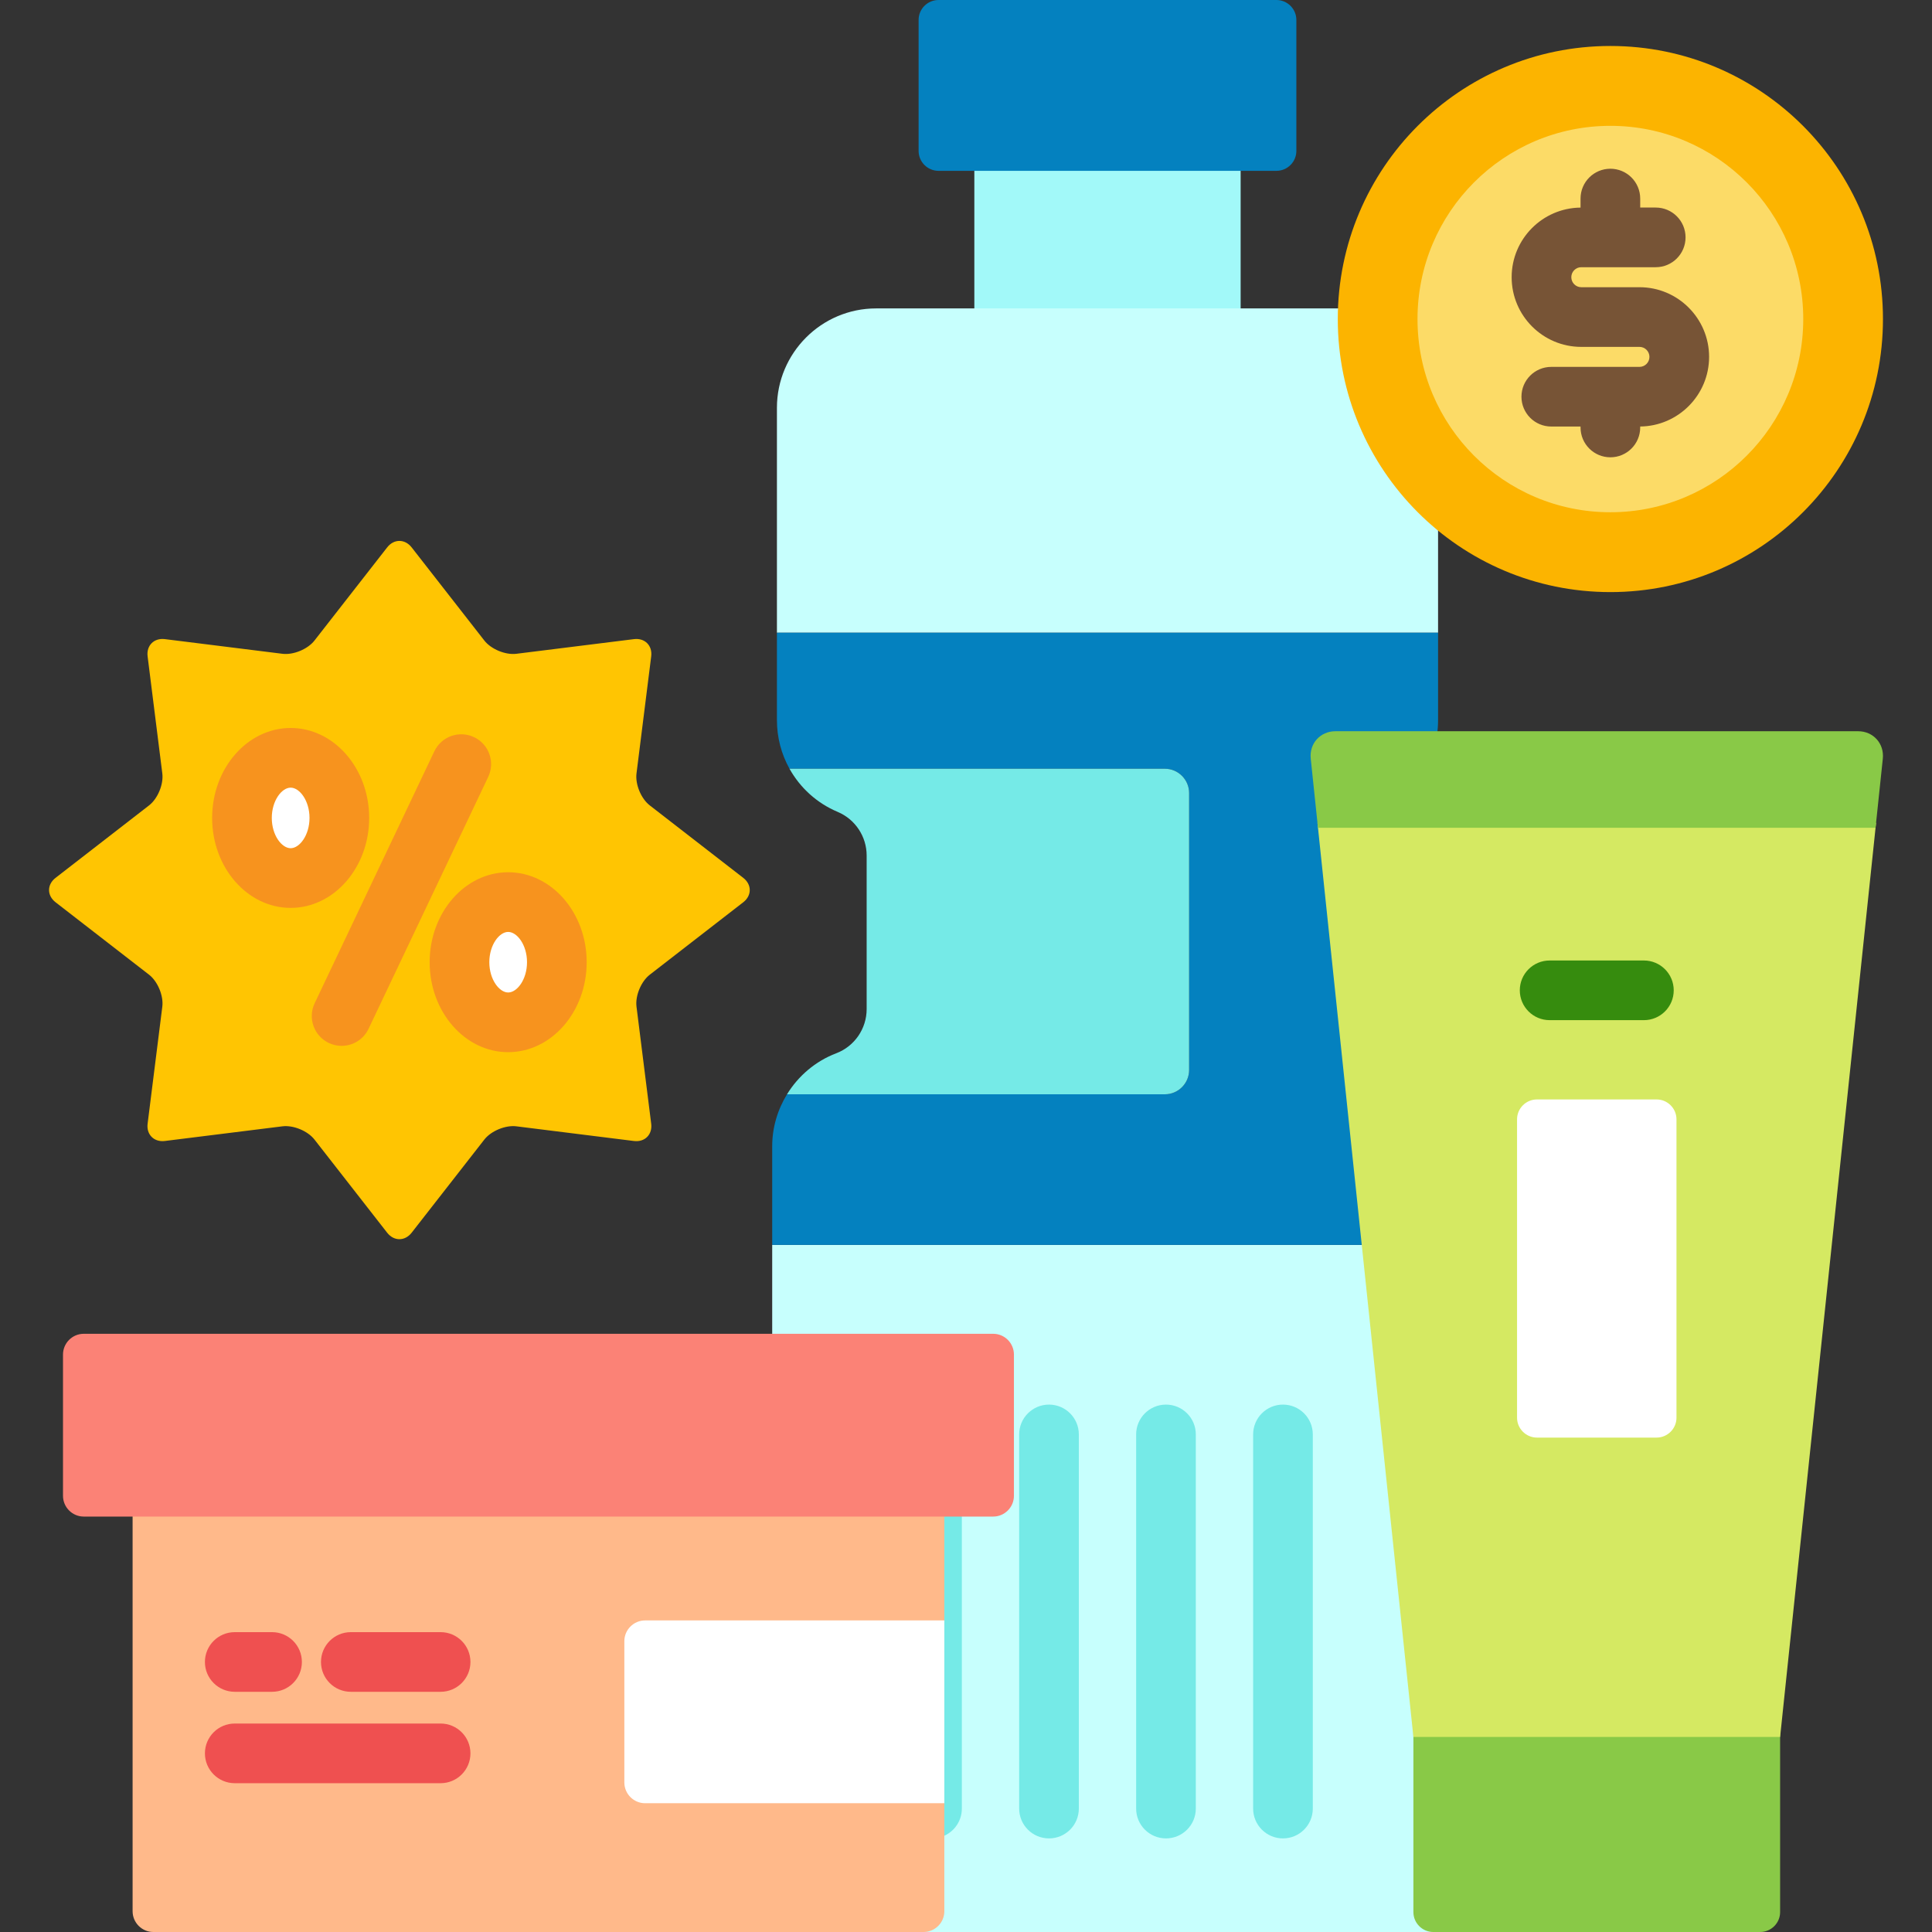 <svg height="512pt" viewBox="-13 0 512 512" width="512pt" xmlns="http://www.w3.org/2000/svg"><rect x="-13" y="0" width="512" height="512" fill="#333333" stroke="none"/><path d="m245.211 44.219h70.57v38.57h-70.57zm0 0" fill="#a2f9f9"/><path d="m230.441 40.004c0 2.898 2.371 5.27 5.273 5.27h89.562c2.898 0 5.273-2.371 5.273-5.27v-34.734c0-2.898-2.375-5.27-5.273-5.27h-89.562c-2.902 0-5.273 2.371-5.273 5.27zm0 0" fill="#0481bf"/><path d="m342.578 84.547c0-.938.035-1.863.07-2.793-.273-.008-.551-.02-.828-.02h-122.645c-14.492 0-26.281 11.816-26.281 26.34v59.598h175.207v-28.473c-15.586-13.094-25.523-32.727-25.523-54.652zm0 0" fill="#c7fffd"/><path d="m366.84 510.945c-2.328 0-4.219-1.891-4.219-4.215v-46.477l-13.68-130.344h-157.301v24.609h58.57c2.445 0 4.438 1.996 4.438 4.449v37.434c0 2.453-1.992 4.449-4.438 4.449h-14.008v105.645c0 2.453-1.988 4.449-4.438 4.449h-1.566v1.055h139.152v-1.055zm0 0" fill="#c7fffd"/><path d="m335.406 200.945c-.172-1.633.305-3.168 1.344-4.324 1.035-1.148 2.508-1.781 4.145-1.781h26.91c.195-1.305.297-2.629.297-3.973v-23.195h-175.207v23.195c0 4.609 1.191 9.012 3.332 12.855h99.477c3.531 0 6.422 2.895 6.422 6.438v73.398c0 3.543-2.891 6.438-6.422 6.438h-100.133c-2.5 4.07-3.93 8.816-3.93 13.77v26.145h157.301zm0 0" fill="#0481bf"/><g fill="#75eae7"><path d="m209.004 215.164c-5.547-2.332-9.977-6.41-12.777-11.441h99.477c3.531 0 6.422 2.895 6.422 6.438v73.398c0 3.543-2.891 6.438-6.422 6.438h-100.137c2.988-4.859 7.512-8.762 13.031-10.863 4.863-1.848 8.074-6.516 8.074-11.727v-40.676c0-5.047-3.023-9.609-7.668-11.566zm0 0"/><path d="m327 487.195c-4.367 0-7.906-3.539-7.906-7.906v-99.152c0-4.367 3.539-7.906 7.906-7.906s7.906 3.539 7.906 7.906v99.152c0 4.367-3.539 7.906-7.906 7.906zm0 0"/><path d="m295.996 487.195c-4.367 0-7.906-3.539-7.906-7.906v-99.152c0-4.367 3.539-7.906 7.906-7.906 4.367 0 7.906 3.539 7.906 7.906v99.152c0 4.367-3.539 7.906-7.906 7.906zm0 0"/><path d="m264.996 487.195c-4.367 0-7.906-3.539-7.906-7.906v-99.152c0-4.367 3.539-7.906 7.906-7.906 4.367 0 7.906 3.539 7.906 7.906v99.152c0 4.367-3.539 7.906-7.906 7.906zm0 0"/><path d="m236.203 400.852v86.027c3.289-.957 5.695-3.988 5.695-7.59v-78.438zm0 0"/></g><path d="m361.566 506.73c0 2.898 2.371 5.27 5.273 5.27h86.641c2.898 0 5.27-2.371 5.27-5.27v-48.23h-97.184zm0 0" fill="#89c947"/><path d="m336.141 218.051 25.426 242.258h97.184l25.43-242.258zm0 0" fill="#d5e962"/><path d="m479.426 193.785h-138.531c-4.016 0-6.957 3.273-6.535 7.273l1.918 18.316h147.762l1.926-18.316c.418-4-2.523-7.273-6.539-7.273zm0 0" fill="#89c947"/><path d="m431.285 375.707c0 2.898-2.371 5.27-5.27 5.27h-31.711c-2.898 0-5.27-2.371-5.27-5.27v-79.074c0-2.898 2.371-5.27 5.27-5.27h31.711c2.898 0 5.27 2.371 5.27 5.27zm0 0" fill="#fff"/><path d="m422.652 270.352h-24.984c-4.363 0-7.906-3.539-7.906-7.906 0-4.367 3.543-7.906 7.906-7.906h24.984c4.363 0 7.902 3.539 7.902 7.906.004 4.363-3.535 7.906-7.902 7.906zm0 0" fill="#368c0e"/><path d="m22.141 400.414v106.082c0 3.027 2.469 5.504 5.492 5.504h204.137c3.02 0 5.488-2.477 5.488-5.504v-106.082zm0 0" fill="#ffb98a"/><path d="m237.258 429.43h-79.309c-3.02 0-5.492 2.477-5.492 5.504v37.434c0 3.027 2.473 5.504 5.492 5.504h79.309zm0 0" fill="#fff"/><path d="m250.211 353.469h-241.023c-3.023 0-5.492 2.473-5.492 5.504v37.43c0 3.027 2.469 5.504 5.492 5.504h241.023c3.02 0 5.492-2.477 5.492-5.504v-37.43c0-3.031-2.473-5.504-5.492-5.504zm0 0" fill="#fb8276"/><path d="m59.098 448.344h-9.887c-4.363 0-7.906-3.539-7.906-7.902 0-4.367 3.543-7.906 7.906-7.906h9.887c4.367 0 7.906 3.539 7.906 7.906 0 4.363-3.539 7.902-7.906 7.902zm0 0" fill="#ef5050"/><path d="m103.766 472.566h-54.555c-4.363 0-7.906-3.543-7.906-7.906 0-4.367 3.543-7.906 7.906-7.906h54.555c4.363 0 7.906 3.539 7.906 7.906 0 4.363-3.543 7.906-7.906 7.906zm0 0" fill="#ef5050"/><path d="m103.766 448.344h-23.797c-4.367 0-7.906-3.539-7.906-7.902 0-4.367 3.539-7.906 7.906-7.906h23.797c4.363 0 7.906 3.539 7.906 7.906 0 4.363-3.543 7.902-7.906 7.902zm0 0" fill="#ef5050"/><path d="m89.605 145.066c1.781-2.289 4.699-2.289 6.484-.004l19.27 24.695c1.785 2.285 5.598 3.863 8.473 3.504l31.172-3.883c2.875-.359 4.934 1.699 4.57 4.578l-3.895 31.023c-.359 2.879 1.219 6.684 3.512 8.457l24.785 19.211c2.289 1.777 2.289 4.68 0 6.457l-24.785 19.207c-2.293 1.777-3.871 5.582-3.512 8.457l3.895 31.031c.363 2.875-1.695 4.934-4.57 4.578l-31.172-3.891c-2.875-.355-6.688 1.219-8.473 3.504l-19.27 24.695c-1.785 2.285-4.703 2.285-6.484 0l-19.27-24.695c-1.781-2.281-5.594-3.859-8.473-3.504l-31.172 3.887c-2.875.355-4.934-1.703-4.57-4.578l3.895-31.027c.359-2.875-1.219-6.68-3.508-8.457l-24.789-19.207c-2.293-1.777-2.293-4.68 0-6.457l24.789-19.211c2.289-1.773 3.871-5.578 3.508-8.457l-3.895-31.027c-.363-2.875 1.695-4.934 4.57-4.578l31.172 3.887c2.875.359 6.691-1.219 8.473-3.504zm0 0" fill="#ffc502"/><path d="m134.57 254.992c0 8.801-5.777 15.938-12.902 15.938s-12.898-7.137-12.898-15.938c0-8.797 5.773-15.93 12.898-15.93s12.902 7.133 12.902 15.93zm0 0" fill="#fff"/><path d="m76.93 216.762c0-8.801-5.777-15.934-12.902-15.934s-12.902 7.133-12.902 15.934 5.777 15.934 12.902 15.934 12.902-7.133 12.902-15.934zm0 0" fill="#fff"/><path d="m121.668 278.836c-11.473 0-20.805-10.695-20.805-23.844 0-13.141 9.332-23.836 20.805-23.836 11.473 0 20.809 10.695 20.809 23.836 0 13.148-9.336 23.844-20.809 23.844zm0-31.867c-2.355 0-4.992 3.434-4.992 8.023 0 4.598 2.637 8.027 4.992 8.027 2.359 0 4.996-3.43 4.996-8.027 0-4.59-2.637-8.023-4.996-8.023zm0 0" fill="#f7931e"/><path d="m64.027 240.602c-11.477 0-20.809-10.695-20.809-23.84s9.332-23.84 20.809-23.84c11.473 0 20.809 10.695 20.809 23.84s-9.336 23.84-20.809 23.84zm0-31.867c-2.359 0-5 3.43-5 8.027 0 4.594 2.641 8.023 5 8.023 2.355 0 4.996-3.434 4.996-8.023 0-4.598-2.637-8.027-4.996-8.027zm0 0" fill="#f7931e"/><path d="m77.527 277.164c-1.137 0-2.293-.246-3.387-.766-3.945-1.875-5.625-6.59-3.75-10.531l31.711-66.758c1.875-3.945 6.586-5.625 10.535-3.75 3.941 1.871 5.621 6.59 3.746 10.531l-31.711 66.758c-1.352 2.852-4.188 4.516-7.145 4.516zm0 0" fill="#f7931e"/><path d="m486.004 84.547c0 39.969-32.348 72.363-72.238 72.363-39.895 0-72.238-32.395-72.238-72.363 0-39.965 32.344-72.363 72.238-72.363 39.891 0 72.238 32.398 72.238 72.363zm0 0" fill="#fcb400"/><path d="m464.879 84.547c0-28.277-22.887-51.199-51.113-51.199-28.23 0-51.113 22.922-51.113 51.199s22.883 51.203 51.113 51.203c28.227 0 51.113-22.926 51.113-51.203zm0 0" fill="#fcdb67"/><path d="m439.93 94.574c0-10.18-8.273-18.461-18.445-18.461h-15.438c-1.453 0-2.633-1.191-2.633-2.652 0-1.461 1.18-2.648 2.633-2.648h19.738c4.367 0 7.906-3.539 7.906-7.906s-3.539-7.906-7.906-7.906h-4.113v-2.383c0-4.363-3.539-7.902-7.906-7.902s-7.906 3.539-7.906 7.902v2.395c-10.082.102-18.258 8.332-18.258 18.449 0 10.184 8.273 18.465 18.445 18.465h15.438c1.453 0 2.633 1.188 2.633 2.648 0 1.461-1.18 2.652-2.633 2.652h-23.379c-4.367 0-7.906 3.539-7.906 7.906 0 4.363 3.539 7.902 7.906 7.902h7.754v.246c0 4.367 3.539 7.906 7.906 7.906s7.906-3.539 7.906-7.906v-.254c10.082-.102 18.258-8.34 18.258-18.453zm0 0" fill="#775436"/></svg>